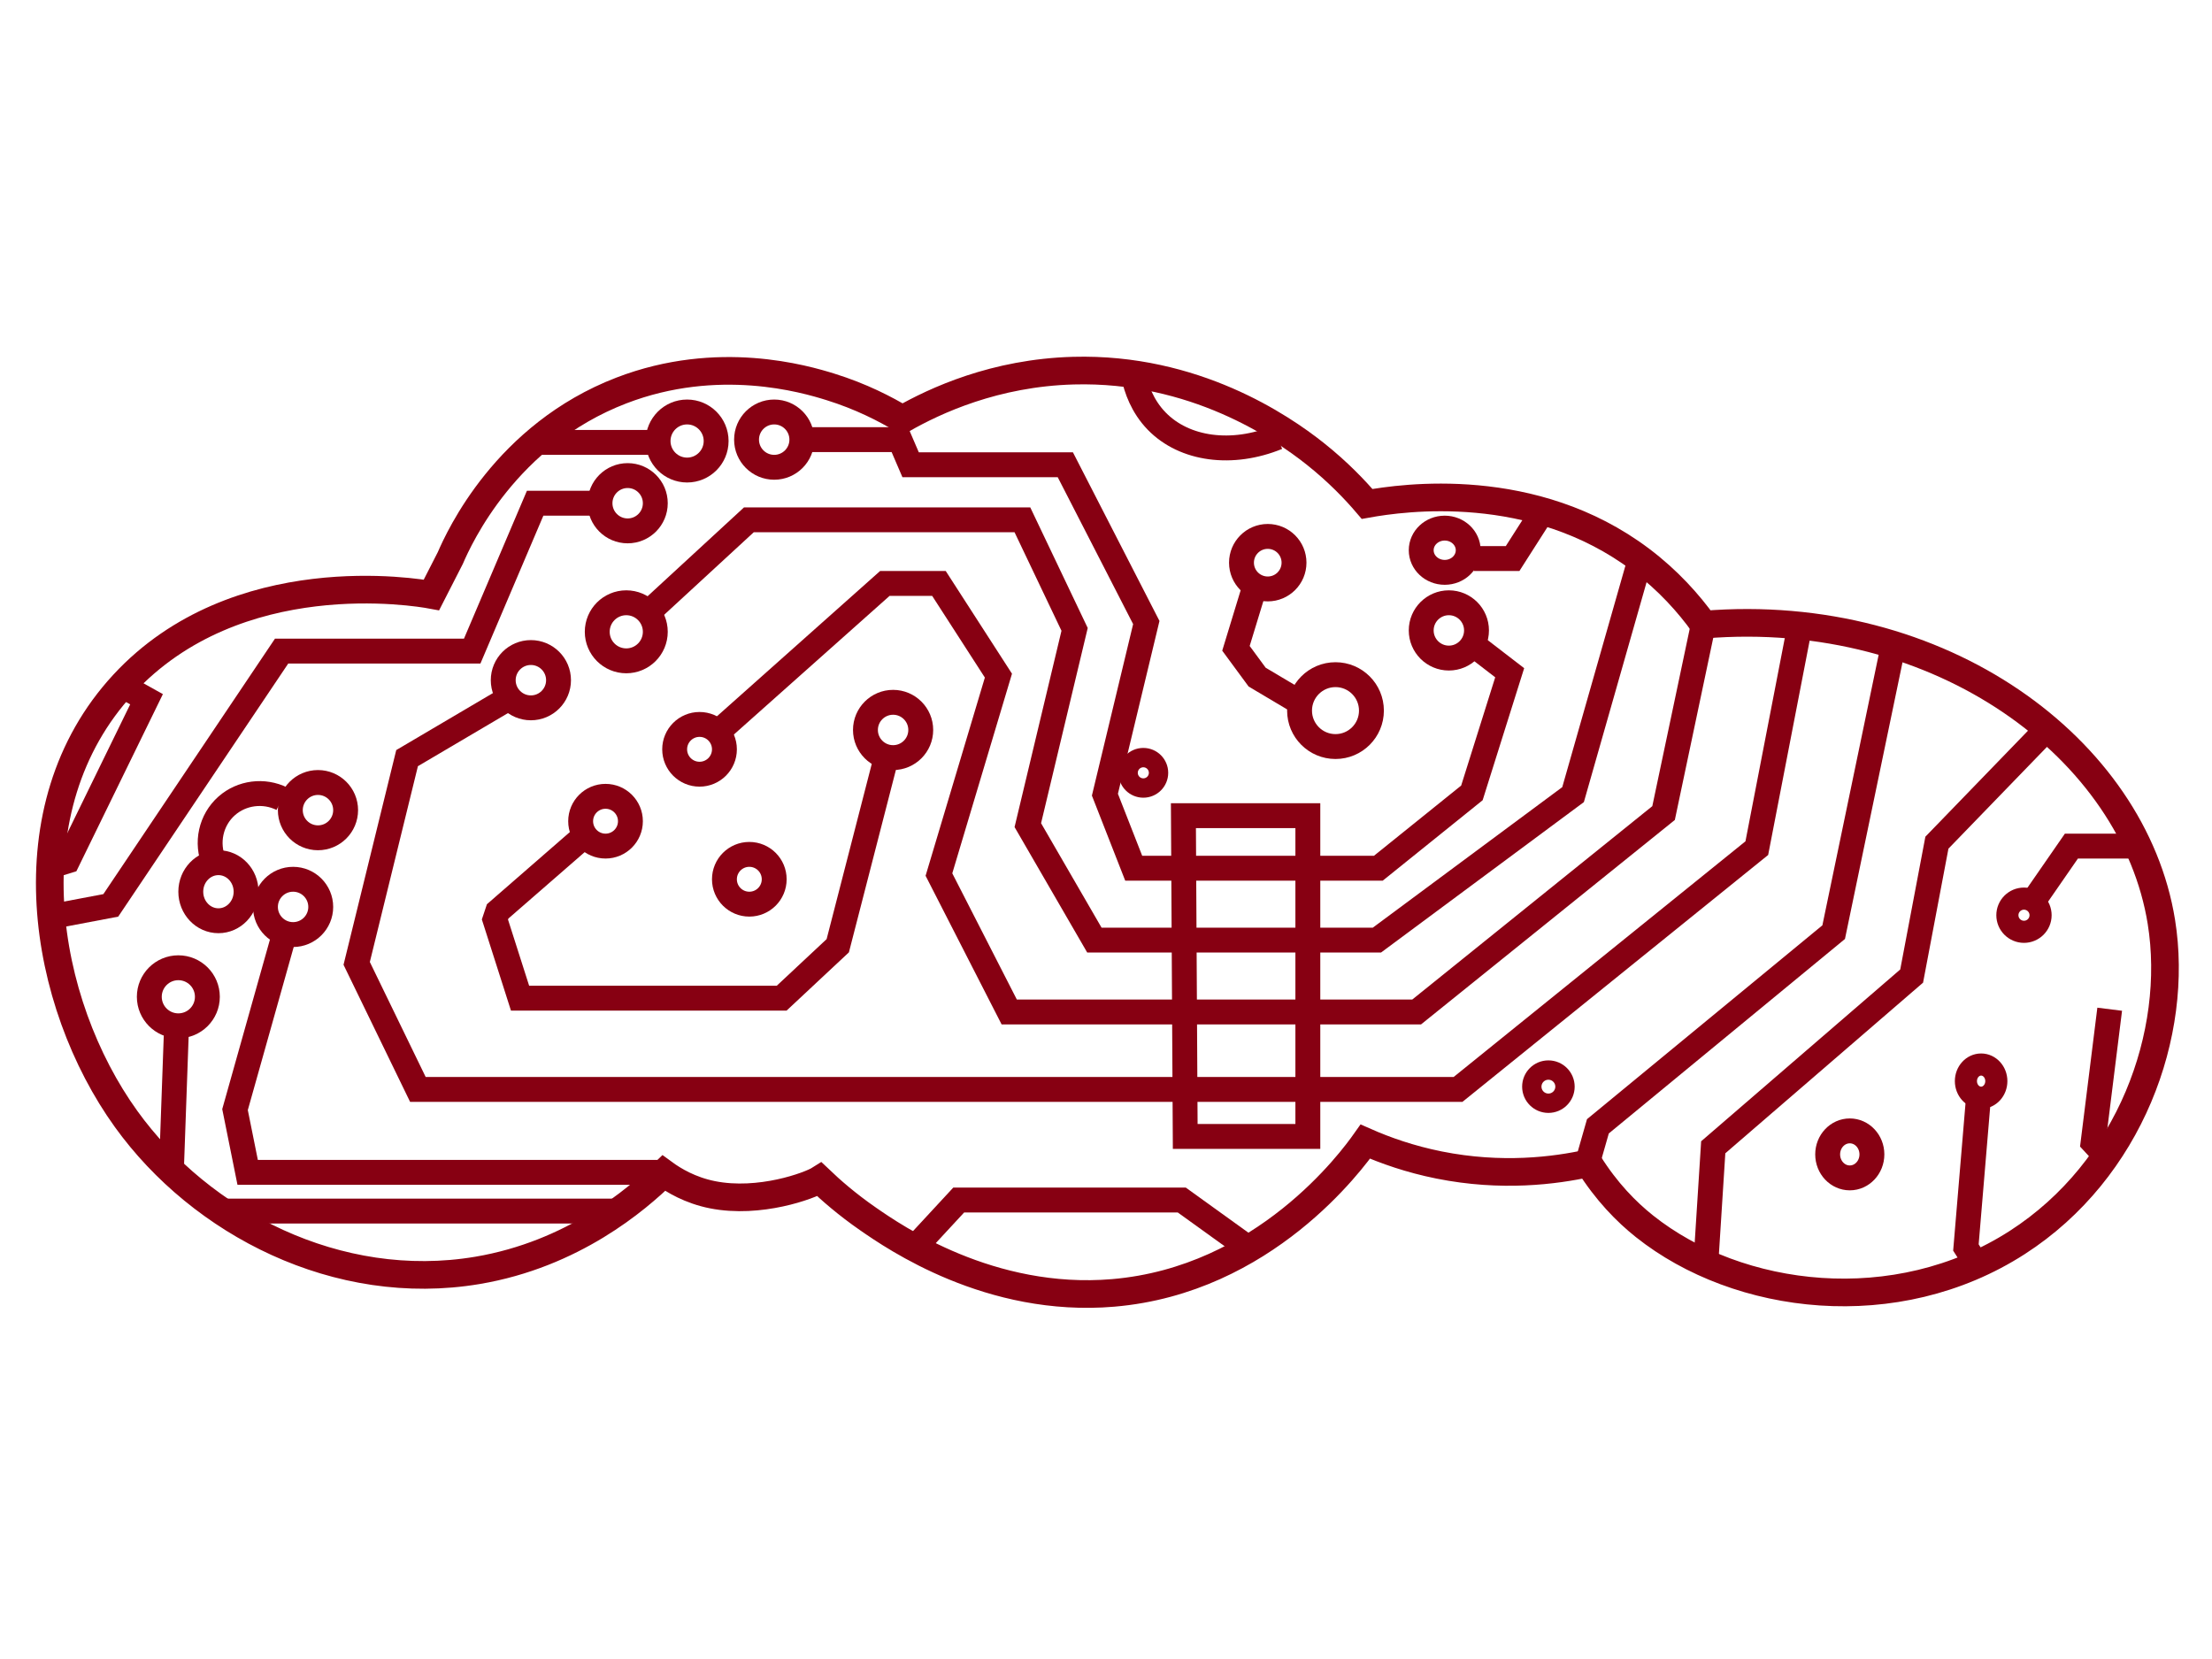 <svg width="800" height="600" viewBox="0 0 800 600" fill="none" xmlns="http://www.w3.org/2000/svg">
<rect width="800" height="600" fill="white"/>
<path d="M162.867 201.806C166.07 194.377 182.937 157.297 224.752 141.218C259.679 127.785 291.111 137.053 300.309 139.913C311.491 143.391 320.285 147.969 326.365 151.637C338.156 144.903 359.815 134.819 388.25 134.046C431.869 132.87 463.378 154.377 475.539 164.014C483.981 170.705 490.216 177.31 494.432 182.257C507.314 179.956 554.514 173.11 593.443 202.451C603.311 209.889 610.714 218.194 616.244 225.908C702.116 218.839 771.67 271.026 781.692 333.401C788.193 373.847 770.399 423.089 729.58 449.363C685.764 477.57 628.74 470.561 594.74 443.497C588.17 438.266 580.991 430.974 574.55 420.693C562.269 423.398 543.032 425.863 520.488 421.345C509.994 419.241 501.036 416.08 493.78 412.877C489.022 419.61 457.324 462.951 402.584 467.598C358.055 471.377 323.445 447.422 313.998 440.886C306.286 435.552 300.395 430.356 296.41 426.551C292.872 428.792 274.717 435.5 257.653 432.091C249.606 430.484 243.654 426.903 240.064 424.274C230.274 433.843 207.224 453.632 172.649 459.456C122.082 467.967 72.684 442.269 45.632 404.734C15.385 362.785 3.122 292.267 44.653 247.406C85.609 203.163 150.818 214.192 156.039 215.162L162.867 201.806Z" stroke="#870012" stroke-width="10" stroke-miterlimit="10"/>
<path d="M762.406 419L757 413.15L763 365" stroke="#870012" stroke-width="9" stroke-miterlimit="10"/>
<path d="M732 337C735.314 337 738 334.314 738 331C738 327.686 735.314 325 732 325C728.686 325 726 327.686 726 331C726 334.314 728.686 337 732 337Z" stroke="#870012" stroke-width="8" stroke-miterlimit="10"/>
<path d="M716.5 397C719.538 397 722 394.314 722 391C722 387.686 719.538 385 716.5 385C713.462 385 711 387.686 711 391C711 394.314 713.462 397 716.5 397Z" stroke="#870012" stroke-width="8" stroke-miterlimit="10"/>
<path d="M560 399C563.314 399 566 396.314 566 393C566 389.686 563.314 387 560 387C556.686 387 554 389.686 554 393C554 396.314 556.686 399 560 399Z" stroke="#870012" stroke-width="7" stroke-miterlimit="10"/>
<path d="M669 426C673.418 426 677 422.194 677 417.5C677 412.806 673.418 409 669 409C664.582 409 661 412.806 661 417.5C661 422.194 664.582 426 669 426Z" stroke="#870012" stroke-width="9" stroke-miterlimit="10"/>
<path d="M522.5 207C527.194 207 531 203.418 531 199C531 194.582 527.194 191 522.5 191C517.806 191 514 194.582 514 199C514 203.418 517.806 207 522.5 207Z" stroke="#870012" stroke-width="9" stroke-miterlimit="10"/>
<path d="M323 274C328.523 274 333 269.523 333 264C333 258.477 328.523 254 323 254C317.477 254 313 258.477 313 264C313 269.523 317.477 274 323 274Z" stroke="#870012" stroke-width="9" stroke-miterlimit="10"/>
<path d="M271 327C275.971 327 280 322.971 280 318C280 313.029 275.971 309 271 309C266.029 309 262 313.029 262 318C262 322.971 266.029 327 271 327Z" stroke="#870012" stroke-width="9" stroke-miterlimit="10"/>
<path d="M226.5 239C232.299 239 237 234.299 237 228.5C237 222.701 232.299 218 226.5 218C220.701 218 216 222.701 216 228.5C216 234.299 220.701 239 226.5 239Z" stroke="#870012" stroke-width="9" stroke-miterlimit="10"/>
<path d="M227 192C232.523 192 237 187.523 237 182C237 176.477 232.523 172 227 172C221.477 172 217 176.477 217 182C217 187.523 221.477 192 227 192Z" stroke="#870012" stroke-width="9" stroke-miterlimit="10"/>
<path d="M248.5 170C254.299 170 259 165.299 259 159.5C259 153.701 254.299 149 248.5 149C242.701 149 238 153.701 238 159.5C238 165.299 242.701 170 248.5 170Z" stroke="#870012" stroke-width="9" stroke-miterlimit="10"/>
<path d="M280 169C285.523 169 290 164.523 290 159C290 153.477 285.523 149 280 149C274.477 149 270 153.477 270 159C270 164.523 274.477 169 280 169Z" stroke="#870012" stroke-width="9" stroke-miterlimit="10"/>
<path d="M192 256C197.523 256 202 251.523 202 246C202 240.477 197.523 236 192 236C186.477 236 182 240.477 182 246C182 251.523 186.477 256 192 256Z" stroke="#870012" stroke-width="9" stroke-miterlimit="10"/>
<path d="M115 303C120.523 303 125 298.523 125 293C125 287.477 120.523 283 115 283C109.477 283 105 287.477 105 293C105 298.523 109.477 303 115 303Z" stroke="#870012" stroke-width="9" stroke-miterlimit="10"/>
<path d="M79 333C84.523 333 89 328.299 89 322.5C89 316.701 84.523 312 79 312C73.477 312 69 316.701 69 322.5C69 328.299 73.477 333 79 333Z" stroke="#870012" stroke-width="9" stroke-miterlimit="10"/>
<path d="M106 338C111.523 338 116 333.523 116 328C116 322.477 111.523 318 106 318C100.477 318 96 322.477 96 328C96 333.523 100.477 338 106 338Z" stroke="#870012" stroke-width="9" stroke-miterlimit="10"/>
<path d="M64.5 371C70.299 371 75 366.299 75 360.5C75 354.701 70.299 350 64.5 350C58.701 350 54 354.701 54 360.5C54 366.299 58.701 371 64.5 371Z" stroke="#870012" stroke-width="9" stroke-miterlimit="10"/>
<path d="M219 306C223.971 306 228 301.971 228 297C228 292.029 223.971 288 219 288C214.029 288 210 292.029 210 297C210 301.971 214.029 306 219 306Z" stroke="#870012" stroke-width="9" stroke-miterlimit="10"/>
<path d="M253 280C257.971 280 262 275.971 262 271C262 266.029 257.971 262 253 262C248.029 262 244 266.029 244 271C244 275.971 248.029 280 253 280Z" stroke="#870012" stroke-width="9" stroke-miterlimit="10"/>
<path d="M413.5 285C416.538 285 419 282.538 419 279.5C419 276.462 416.538 274 413.5 274C410.462 274 408 276.462 408 279.5C408 282.538 410.462 285 413.5 285Z" stroke="#870012" stroke-width="7" stroke-miterlimit="10"/>
<path d="M458.5 213C463.747 213 468 208.747 468 203.5C468 198.253 463.747 194 458.5 194C453.253 194 449 198.253 449 203.5C449 208.747 453.253 213 458.5 213Z" stroke="#870012" stroke-width="9" stroke-miterlimit="10"/>
<path d="M524 238C529.523 238 534 233.523 534 228C534 222.477 529.523 218 524 218C518.477 218 514 222.477 514 228C514 233.523 518.477 238 524 238Z" stroke="#870012" stroke-width="9" stroke-miterlimit="10"/>
<path d="M483 270C490.18 270 496 264.18 496 257C496 249.82 490.18 244 483 244C475.82 244 470 249.82 470 257C470 264.18 475.82 270 483 270Z" stroke="#870012" stroke-width="9" stroke-miterlimit="10"/>
<path d="M716 459L711 451.175L715.373 399" stroke="#870012" stroke-width="9" stroke-miterlimit="10"/>
<path d="M772 306H749.153L736 325" stroke="#870012" stroke-width="9" stroke-miterlimit="10"/>
<path d="M739 265L700.509 304.766L691.375 353.006L619.615 414.928L617 456" stroke="#870012" stroke-width="9" stroke-miterlimit="10"/>
<path d="M684 237L663.174 337.122L577.904 407.345L574 421" stroke="#870012" stroke-width="9" stroke-miterlimit="10"/>
<path d="M651 226L635.374 306.742L527.328 394H151.131L129 348.422L147.226 274.188L181.886 253.755" stroke="#870012" stroke-width="9" stroke-miterlimit="10"/>
<path d="M451 451L427.398 434H346.735L331 451" stroke="#870012" stroke-width="9" stroke-miterlimit="10"/>
<path d="M616 226.038L601.655 294.053L512.342 366H365.004L339.58 316.291L361.094 244.352L339.58 211H320.026L262 262.667" stroke="#870012" stroke-width="9" stroke-miterlimit="10"/>
<path d="M428.653 411H473V295H428L428.653 411Z" stroke="#870012" stroke-width="9" stroke-miterlimit="10"/>
<path d="M593 202.944L568.923 287.384L497.979 340H395.801L371.724 298.422L388.645 227.625L369.767 188H270.842L237 219.181" stroke="#870012" stroke-width="9" stroke-miterlimit="10"/>
<path d="M289 159H325.431L329.334 168.08H385.289L414.575 225.145L399.606 287.409L410.02 314H498.503L532.335 286.759L546 243.306L531.683 232.285" stroke="#870012" stroke-width="9" stroke-miterlimit="10"/>
<path d="M556 188L547.056 202H533" stroke="#870012" stroke-width="9" stroke-miterlimit="10"/>
<path d="M410 136C410.939 140.482 413.098 146.917 418.345 152.311C428.391 162.635 445.598 164.898 462 158.187" stroke="#870012" stroke-width="9" stroke-miterlimit="10"/>
<path d="M453.552 213L447 234.474L454.664 244.889L470 254" stroke="#870012" stroke-width="9" stroke-miterlimit="10"/>
<path d="M192 160H236" stroke="#870012" stroke-width="9" stroke-miterlimit="10"/>
<path d="M215 182H193.54L170.776 235.482H101.842L40.067 327.443L16 332" stroke="#870012" stroke-width="9" stroke-miterlimit="10"/>
<path d="M16 314L24.433 311.381L53 252.893L44.225 248" stroke="#870012" stroke-width="9" stroke-miterlimit="10"/>
<path d="M64 367L62 423" stroke="#870012" stroke-width="9" stroke-miterlimit="10"/>
<path d="M81 438H223" stroke="#870012" stroke-width="9" stroke-miterlimit="10"/>
<path d="M320 276L302.99 342.036L282.701 361H188.083L179 332.555L179.983 329.615L210.407 303.135" stroke="#870012" stroke-width="9" stroke-miterlimit="10"/>
<path d="M102 288.889C95.38 285.63 87.433 286.654 81.995 291.454C76.243 296.533 74.397 304.847 77.477 312" stroke="#870012" stroke-width="9" stroke-miterlimit="10"/>
<path d="M101.968 341L85 401.303L89.569 424H240" stroke="#870012" stroke-width="9" stroke-miterlimit="10"/>
</svg>
